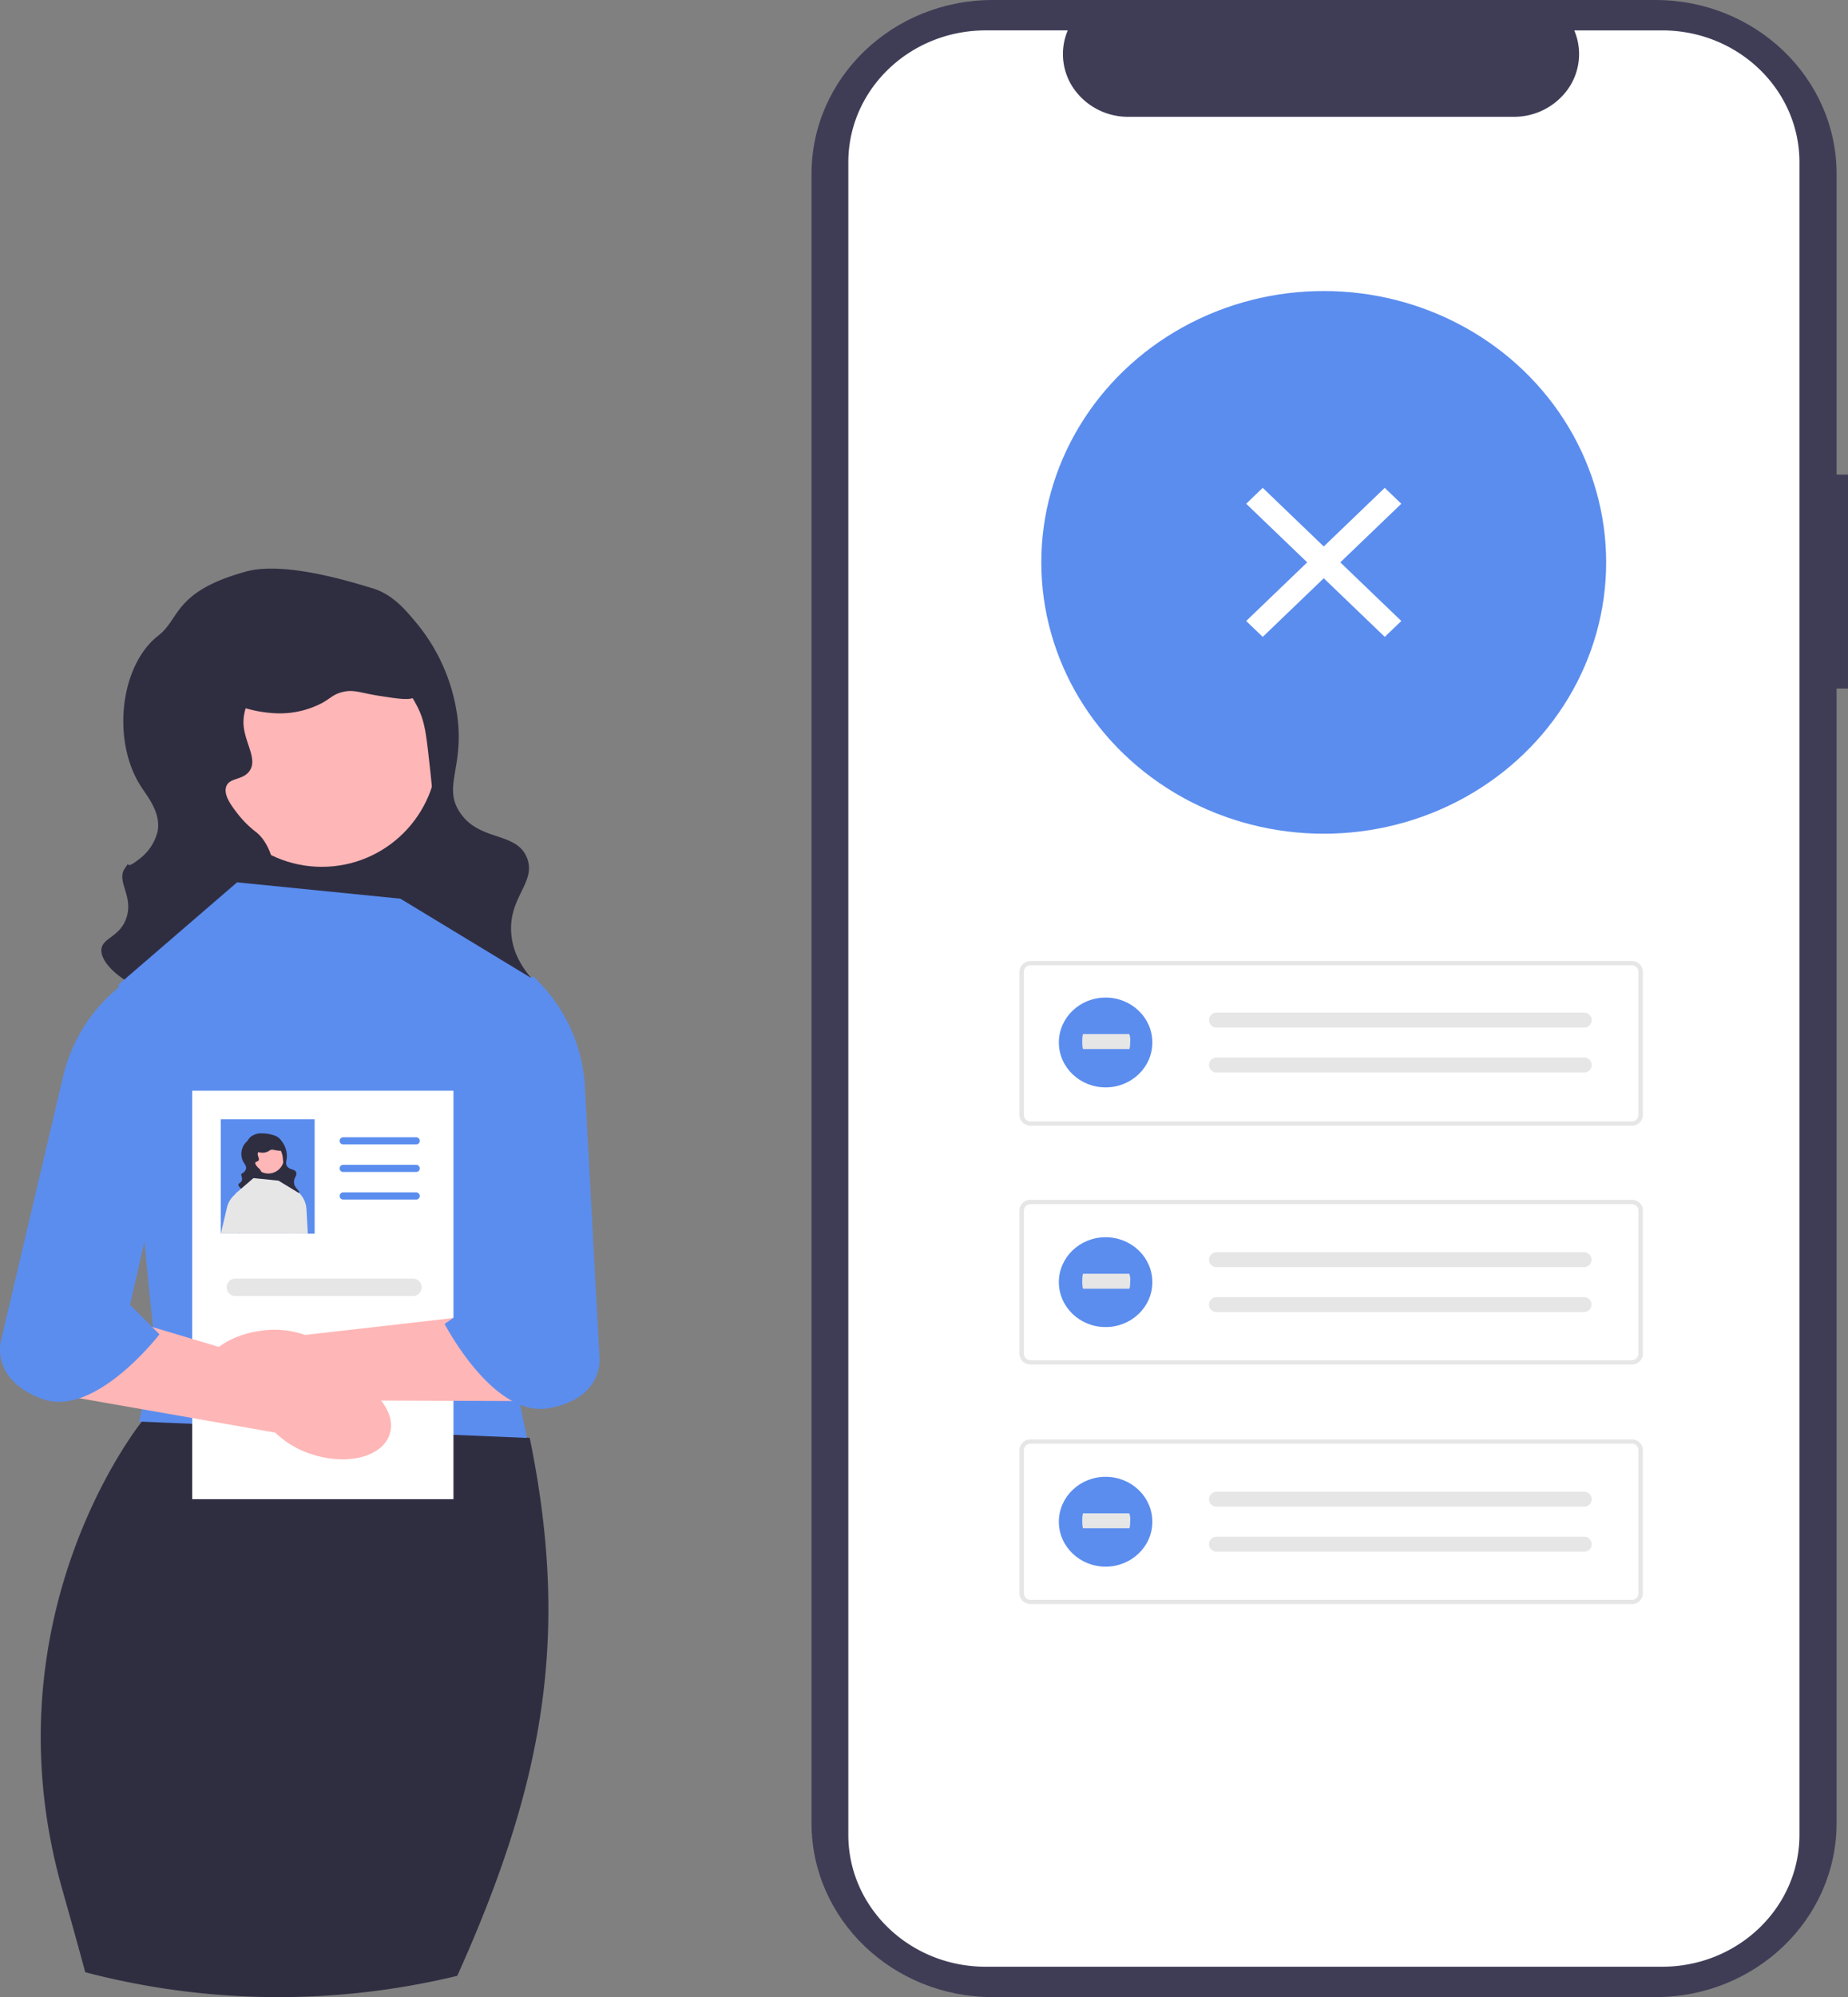 <svg xmlns="http://www.w3.org/2000/svg" width="321.541" height="347.285" viewBox="0 0 321.541 347.285">
  <rect x="0" y="0" width="321.541" height="347.285" fill="#808080" stroke="none"/>
  <g id="그룹_34" data-name="그룹 34" transform="translate(-0.001)">
    <g id="undraw_access_denied_re_awnf_1_" data-name="undraw_access_denied_re_awnf (1)" transform="translate(141.2 0)">
      <path id="Path_968" data-name="Path 968" d="M679.568,176.241h-1.985V123.967c0-16.709-14.107-30.254-31.508-30.254H530.734c-17.4,0-31.509,13.545-31.509,30.254V410.744c0,16.709,14.107,30.254,31.508,30.254h115.34c17.4,0,31.508-13.545,31.508-30.254V213.45h1.985Z" transform="translate(-499.225 -93.713)" fill="#3f3d56"/>
      <path id="Path_969" data-name="Path 969" d="M677.291,127.472V418.3c0,12.665-10.692,22.936-23.885,22.943H535.7c-13.2,0-23.9-10.273-23.9-22.946V127.472c0-12.673,10.705-22.944,23.9-22.942h14.279a10.541,10.541,0,0,0,1.095,10.2,11.5,11.5,0,0,0,9.417,4.826h67.107a11.5,11.5,0,0,0,9.417-4.825,10.541,10.541,0,0,0,1.095-10.2H653.4c13.189,0,23.886,10.266,23.893,22.934Z" transform="translate(-505.396 -99.244)" fill="#fff"/>
      <ellipse id="Ellipse_18" data-name="Ellipse 18" cx="49.141" cy="47.186" rx="49.141" ry="47.186" transform="translate(39.982 50.606)" fill="#5b8def"/>
      <path id="Path_39" data-name="Path 39" d="M676.862,464.346h-104.6a1.9,1.9,0,0,1-1.937-1.86V437.574a1.9,1.9,0,0,1,1.937-1.86h104.6a1.9,1.9,0,0,1,1.937,1.86v24.914a1.9,1.9,0,0,1-1.937,1.86Zm-104.6-27.889a1.141,1.141,0,0,0-1.162,1.116v24.914a1.141,1.141,0,0,0,1.162,1.116h104.6a1.141,1.141,0,0,0,1.162-1.116V437.573a1.141,1.141,0,0,0-1.162-1.116Z" transform="translate(-534.145 -268.598)" fill="#e6e6e6"/>
      <path id="Path_40" data-name="Path 40" d="M636.39,454.074a1.3,1.3,0,1,0,0,2.6H700.31a1.3,1.3,0,1,0,.1-2.6H636.39Z" transform="translate(-565.922 -277.986)" fill="#e6e6e6"/>
      <path id="Path_41" data-name="Path 41" d="M636.39,470.058a1.3,1.3,0,1,0,0,2.6H700.31a1.3,1.3,0,1,0,.1-2.6H636.39Z" transform="translate(-565.922 -286.16)" fill="#e6e6e6"/>
      <path id="Path_42" data-name="Path 42" d="M676.862,549.326h-104.6a1.9,1.9,0,0,1-1.937-1.86V522.554a1.9,1.9,0,0,1,1.937-1.86h104.6a1.9,1.9,0,0,1,1.937,1.86v24.913a1.9,1.9,0,0,1-1.937,1.859Zm-104.6-27.889a1.141,1.141,0,0,0-1.162,1.116v24.914a1.141,1.141,0,0,0,1.162,1.116h104.6a1.141,1.141,0,0,0,1.162-1.116V522.553a1.141,1.141,0,0,0-1.162-1.116Z" transform="translate(-534.145 -312.053)" fill="#e6e6e6"/>
      <path id="Path_43" data-name="Path 43" d="M636.39,539.33a1.3,1.3,0,1,0,0,2.6H700.31a1.3,1.3,0,1,0,.044-2.6H636.39Z" transform="translate(-565.922 -321.582)" fill="#e6e6e6"/>
      <path id="Path_44" data-name="Path 44" d="M636.39,555.318a1.3,1.3,0,1,0,0,2.6H700.31a1.3,1.3,0,1,0,.044-2.6H636.39Z" transform="translate(-565.922 -329.758)" fill="#e6e6e6"/>
      <path id="Path_39-2" data-name="Path 39-2" d="M676.862,634.584h-104.6a1.9,1.9,0,0,1-1.937-1.86V607.812a1.9,1.9,0,0,1,1.937-1.86h104.6a1.9,1.9,0,0,1,1.937,1.86v24.913a1.9,1.9,0,0,1-1.937,1.86ZM572.266,606.7a1.141,1.141,0,0,0-1.162,1.116v24.914a1.141,1.141,0,0,0,1.162,1.116h104.6a1.141,1.141,0,0,0,1.162-1.116V607.811a1.141,1.141,0,0,0-1.162-1.116Z" transform="translate(-534.145 -355.65)" fill="#e6e6e6"/>
      <path id="Path_40-2" data-name="Path 40-2" d="M636.39,624.591a1.3,1.3,0,1,0,0,2.6H700.31a1.3,1.3,0,1,0,.1-2.6H636.39Z" transform="translate(-565.922 -365.181)" fill="#e6e6e6"/>
      <path id="Path_41-2" data-name="Path 41-2" d="M636.39,640.578a1.3,1.3,0,1,0,0,2.6H700.31a1.3,1.3,0,1,0,.1-2.6H636.39Z" transform="translate(-565.922 -373.356)" fill="#e6e6e6"/>
      <g id="Group_59" data-name="Group 59" transform="translate(43.035 173.468)">
        <ellipse id="Ellipse_5" data-name="Ellipse 5" cx="8.135" cy="7.811" rx="8.135" ry="7.811" fill="#5b8def"/>
        <path id="Path_40-3" data-name="Path 40-3" d="M591.961,461.712c-.094,0-.169.583-.169,1.3s.076,1.3.169,1.3h8c.094.012.171-.561.172-1.28a2.8,2.8,0,0,0-.167-1.323h-8Z" transform="translate(-587.72 -455.36)" fill="#e6e6e6"/>
      </g>
      <g id="Group_60" data-name="Group 60" transform="translate(43.035 215.146)">
        <ellipse id="Ellipse_5-2" data-name="Ellipse 5-2" cx="8.135" cy="7.811" rx="8.135" ry="7.811" fill="#5b8def"/>
        <path id="Path_40-4" data-name="Path 40-4" d="M591.961,547.005c-.094,0-.169.583-.169,1.3s.076,1.3.169,1.3h8c.094.012.171-.561.172-1.28a2.8,2.8,0,0,0-.167-1.323h-8Z" transform="translate(-587.72 -540.653)" fill="#e6e6e6"/>
      </g>
      <g id="Group_61" data-name="Group 61" transform="translate(43.035 256.807)">
        <ellipse id="Ellipse_5-3" data-name="Ellipse 5-3" cx="8.135" cy="7.811" rx="8.135" ry="7.811" fill="#5b8def"/>
        <path id="Path_40-5" data-name="Path 40-5" d="M591.961,632.263c-.094,0-.169.583-.169,1.3s.076,1.3.169,1.3h8c.094.012.171-.562.172-1.28a2.8,2.8,0,0,0-.167-1.323h-8Z" transform="translate(-587.72 -625.911)" fill="#e6e6e6"/>
      </g>
      <path id="패스_390" data-name="패스 390" d="M0,0,3.99.081,4.669,33.5l-3.99-.081Z" transform="translate(75.631 87.598) rotate(-45)" fill="#fff"/>
      <path id="패스_391" data-name="패스 391" d="M.678.081,4.669,0,3.99,33.418,0,33.5Z" transform="translate(99.317 84.299) rotate(45)" fill="#fff"/>
    </g>
    <g id="undraw_updated_resume_re_7r9j" transform="translate(0.001 98.878)">
      <g id="그룹_31" data-name="그룹 31" transform="translate(17.635 0)">
        <rect id="사각형_131" data-name="사각형 131" width="41.268" height="39.133" transform="translate(18.334 34.28) rotate(-6.717)" fill="#2f2e41"/>
        <ellipse id="타원_56" data-name="타원 56" cx="20.121" cy="20.121" rx="20.121" ry="20.121" transform="translate(18.25 11.614)" fill="#ffb6b6"/>
        <path id="패스_392" data-name="패스 392" d="M65.967.527h0C53.428,4.008,54.6,8.682,50.8,11.627c-6.694,5.189-8.06,18.058-3.281,25.88,1.277,2.09,3.776,4.852,3.119,8.23A8.533,8.533,0,0,1,47.6,50.393c-3.281,2.6-1.276-.27-2.66,1.746-1.528,2.225,1.543,4.753.292,8.563-1.109,3.378-4.2,3.468-4.364,5.529-.277,3.549,8.408,9.6,16.711,8.062,7.393-1.366,12.186-8.317,13.341-14.467.774-4.12.5-11.018-3.078-13.966a17.529,17.529,0,0,1-3.243-3.2c-1.1-1.426-2.537-3.3-2-4.78.577-1.573,2.8-1.043,3.99-2.619,1.614-2.138-.955-5.126-1-8.48-.074-5.678,7.079-13.361,15.628-13.3,9.7.065,14.428,10.045,14.924,11.138,1.029,2.265,1.282,4.545,1.789,9.1.727,6.542,1.182,10.642-.372,15.089-2.236,6.4-6.069,6.185-6.608,10.808-.84,7.208,7.825,13.327,8.814,14.007,7.331,5.042,17.573,5.612,18.955,2.783,1.245-2.549-5.882-5.448-6.528-12.843-.56-6.409,4.379-8.965,2.742-13.219-1.8-4.683-8.257-2.806-11.681-7.938-3.2-4.79,1.255-8.181-.751-18.539A32.229,32.229,0,0,0,95.813,9.609c-2.127-2.557-4.291-5.157-7.9-6.234C83.875,2.17,72.6-1.315,65.967.527h0Z" transform="translate(-40.862 0)" fill="#2f2e41"/>
        <path id="패스_393" data-name="패스 393" d="M84.036,28.312c1.034,4.315,7.857,5.685,10.725,5.9a15.885,15.885,0,0,0,9.1-1.789c1.4-.809,1.868-1.447,3.367-1.829,2.03-.517,3.161.145,6.526.664,3.742.578,5.613.867,6.443-.042,1.356-1.486-.308-5.63-2.412-8.313-3.89-4.962-10.054-5.914-12.928-6.358-3.284-.508-9.949-1.537-15.463,2.538-.737.545-6.411,4.845-5.361,9.229h0Z" transform="translate(-65.33 -9.121)" fill="#2f2e41"/>
      </g>
      <path id="패스_401" data-name="패스 401" d="M88.892,433.055a132.689,132.689,0,0,1-64.727-.628c-1.169-4.328-2.5-9.12-4-14.42-13.5-47.594,13.85-81.337,13.85-81.337l6.748-5.324,60.74,8.166c7.069,34.462,2.468,60.035-12.609,93.544h0Z" transform="translate(-9.333 -188.347)" fill="#2f2e41"/>
      <path id="패스_402" data-name="패스 402" d="M96.862,129.252l-28.415-2.841-20.6,17.759L54.24,208.1,51.4,220.18l67.485,2.841-3.552-17.049L120.3,143.46Z" transform="translate(-27.198 -71.856)" fill="#5b8def"/>
      <rect id="사각형_132" data-name="사각형 132" width="45.463" height="71.037" transform="translate(33.436 90.784)" fill="#fff"/>
      <path id="패스_403" data-name="패스 403" d="M150.236,230.372h-12.7a.623.623,0,0,1,0-1.246h12.7a.623.623,0,0,1,0,1.246Z" transform="translate(-77.824 -130.242)" fill="#5b8def"/>
      <path id="패스_404" data-name="패스 404" d="M150.236,241.477h-12.7a.623.623,0,0,1,0-1.246h12.7a.623.623,0,1,1,0,1.246Z" transform="translate(-77.824 -136.555)" fill="#5b8def"/>
      <path id="패스_405" data-name="패스 405" d="M150.236,252.582h-12.7a.623.623,0,1,1,0-1.246h12.7a.623.623,0,1,1,0,1.246Z" transform="translate(-77.824 -142.867)" fill="#5b8def"/>
      <path id="패스_406" data-name="패스 406" d="M123.785,289.1H92.9a1.515,1.515,0,1,1,0-3.03h30.89a1.515,1.515,0,1,1,0,3.03Z" transform="translate(-51.943 -162.61)" fill="#e6e6e6"/>
      <path id="b-2282" d="M65.756,327.256c6.146,1.926,12.122.316,13.347-3.6s-2.764-8.643-8.912-10.569a16.119,16.119,0,0,0-7.589-.6l-26.145-7.833-16.593,11.87,39.315,6.888a16.12,16.12,0,0,0,6.577,3.839Z" transform="translate(-11.291 -173.178)" fill="#ffb6b6"/>
      <path id="패스_407" data-name="패스 407" d="M23.327,164.27A28.374,28.374,0,0,0,11.08,181.28L.193,227.547s-2.041,6.8,7.144,10.206,20.412-11.227,20.412-11.227L22.622,221.4l9.89-43.181L23.327,164.27h0Z" transform="translate(0 -93.377)" fill="#5b8def"/>
      <path id="c-2283" d="M93.261,318.681c-6.389.813-11.988-1.826-12.5-5.892s4.244-8.02,10.636-8.832a16.119,16.119,0,0,1,7.576.747l27.116-3.1,14.24,14.61-39.913-.151a16.121,16.121,0,0,1-7.151,2.619Z" transform="translate(-45.883 -171.441)" fill="#ffb6b6"/>
      <path id="패스_408" data-name="패스 408" d="M194.593,164.164a28.374,28.374,0,0,1,9.056,18.9l2.559,47.462s.81,7.057-8.832,8.786-18.113-14.649-18.113-14.649l5.951-4.143-2.122-44.248,11.5-12.11h0Z" transform="translate(-101.899 -93.316)" fill="#5b8def"/>
      <rect id="사각형_133" data-name="사각형 133" width="16.338" height="19.89" transform="translate(38.408 95.756)" fill="#5b8def"/>
      <path id="패스_409" data-name="패스 409" d="M93.378,253.475l-1.122,4.916-.028.128h-3.2c.384-1.62.86-3.623,1.08-4.582a4.269,4.269,0,0,1,1.463-2.294,2.481,2.481,0,0,1,.4-.3l1.4,2.131h0Z" transform="translate(-50.608 -142.872)" fill="#e6e6e6"/>
      <path id="패스_410" data-name="패스 410" d="M119.672,258.51h-3.111l-.256-5.335,1.7-1.8.05-.05a4.3,4.3,0,0,1,1.378,2.884C119.487,255.114,119.587,256.925,119.672,258.51Z" transform="translate(-66.112 -142.863)" fill="#e6e6e6"/>
      <g id="그룹_33" data-name="그룹 33" transform="translate(41.483 98.157)">
        <rect id="사각형_134" data-name="사각형 134" width="5.596" height="5.306" transform="translate(2.486 4.649) rotate(-6.717)" fill="#2f2e41"/>
        <ellipse id="타원_57" data-name="타원 57" cx="2.728" cy="2.728" rx="2.728" ry="2.728" transform="translate(2.475 1.575)" fill="#ffb6b6"/>
        <path id="패스_414" data-name="패스 414" d="M99.525,227.514h0c-1.7.472-1.542,1.106-2.057,1.505a2.922,2.922,0,0,0-.445,3.509c.173.283.512.658.423,1.116a1.157,1.157,0,0,1-.411.631c-.445.353-.173-.037-.361.237-.207.3.209.644.04,1.161-.15.458-.57.47-.592.75-.037.481,1.14,1.3,2.266,1.093a2.433,2.433,0,0,0,1.809-1.962,2.166,2.166,0,0,0-.417-1.894,2.377,2.377,0,0,1-.44-.434c-.149-.193-.344-.448-.271-.648s.38-.141.541-.355c.219-.29-.129-.7-.135-1.15a2.149,2.149,0,0,1,2.119-1.8,2.478,2.478,0,0,1,2.024,1.51,3.978,3.978,0,0,1,.243,1.234,4.43,4.43,0,0,1-.05,2.046c-.3.867-.823.839-.9,1.466-.114.977,1.061,1.807,1.2,1.9.994.684,2.383.761,2.57.377.169-.346-.8-.739-.885-1.742-.076-.869.594-1.216.372-1.792-.244-.635-1.12-.38-1.584-1.076-.433-.65.17-1.109-.1-2.514a4.37,4.37,0,0,0-.908-1.933,2.254,2.254,0,0,0-1.071-.845,6.648,6.648,0,0,0-2.976-.386h0Z" transform="translate(-96.121 -227.443)" fill="#2f2e41"/>
        <path id="패스_415" data-name="패스 415" d="M101.976,231.281c.14.585,1.065.771,1.454.8a2.154,2.154,0,0,0,1.234-.243,1.578,1.578,0,0,1,.456-.248c.275-.07.429.02.885.09.507.078.761.118.874-.006.184-.2-.042-.763-.327-1.127a2.638,2.638,0,0,0-1.753-.862,2.724,2.724,0,0,0-2.1.344c-.1.074-.869.657-.727,1.251Z" transform="translate(-99.439 -228.679)" fill="#2f2e41"/>
      </g>
      <path id="패스_416" data-name="패스 416" d="M105.96,248.183l-.561,7.061H95.6l-.007-.128-.682-6.748-.007-.078,2.074-1.783.639-.554.433-.369,1.116.114,3.211.319h.007l1.08.654,1.612.98.767.462Z" transform="translate(-53.948 -139.598)" fill="#e6e6e6"/>
    </g>
  </g>
</svg>
